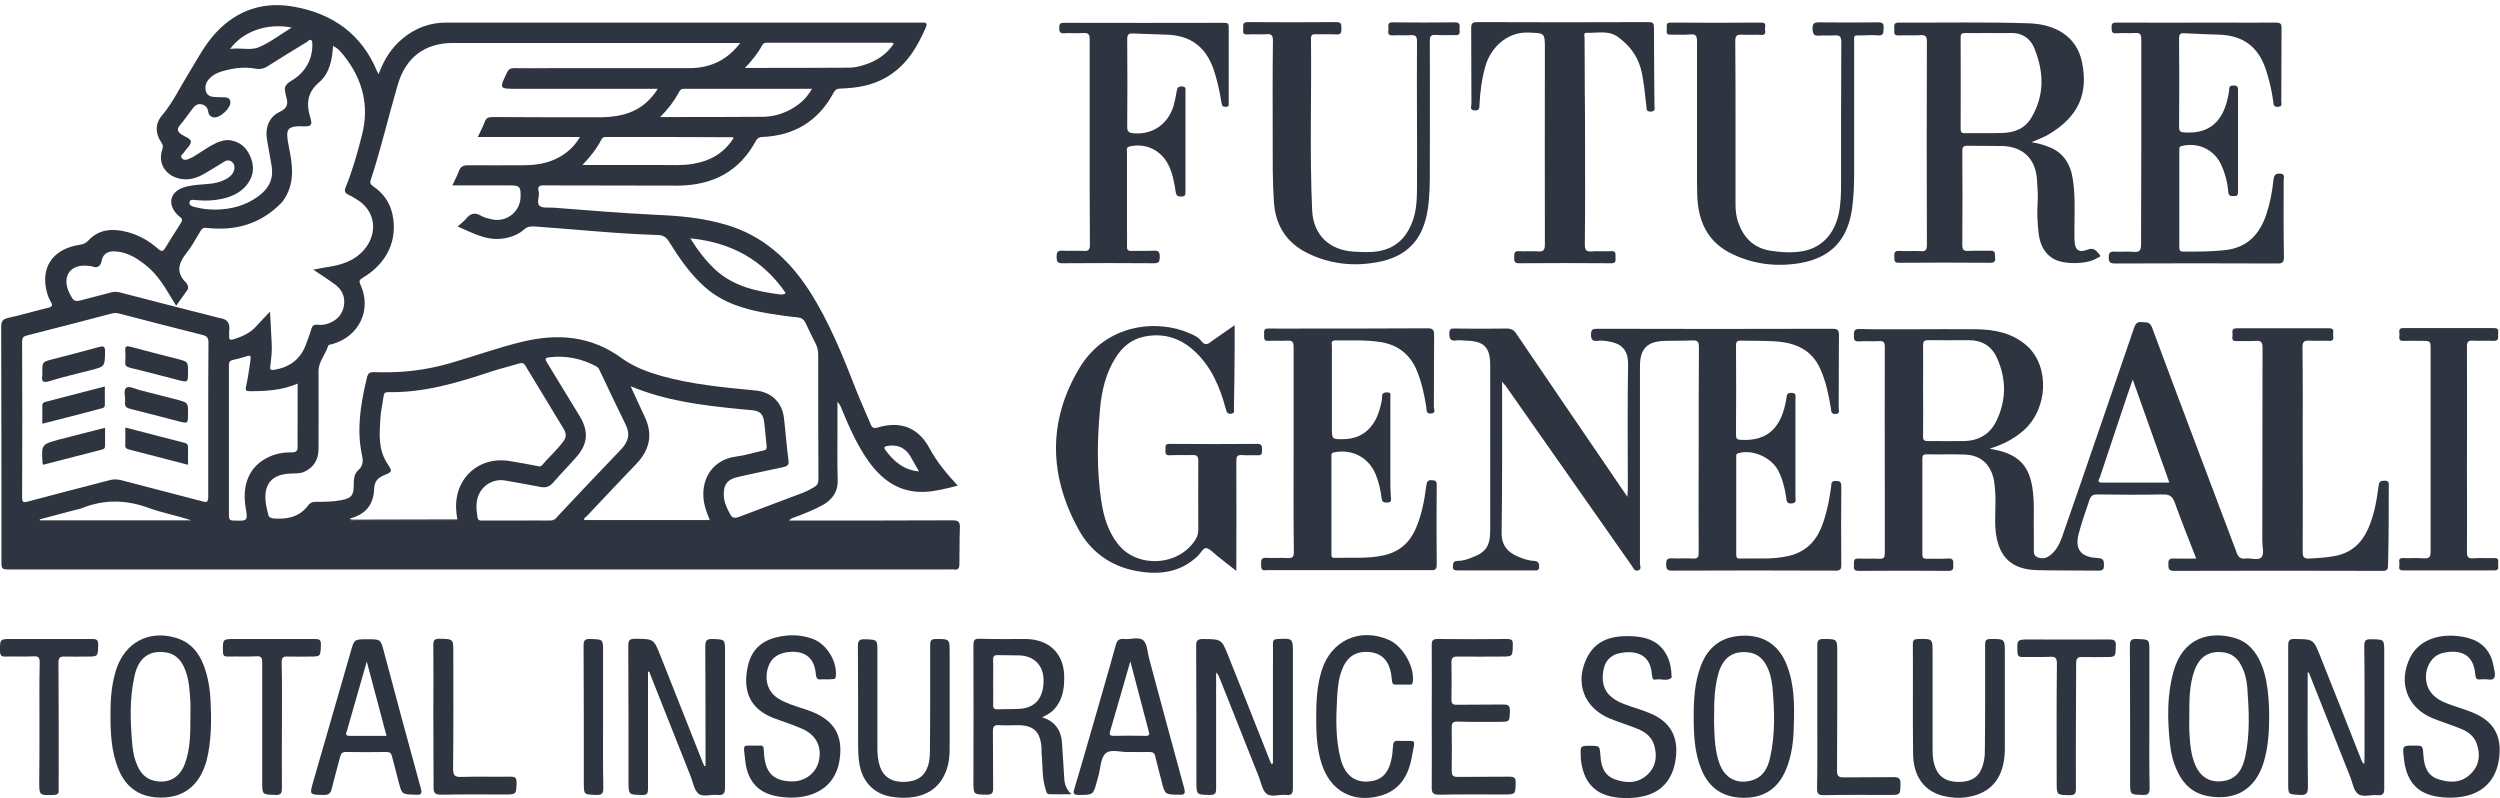 <svg width="429" height="137" viewBox="0 0 429 137" fill="none" xmlns="http://www.w3.org/2000/svg">
<g clip-path="url(#clip0)">
<path d="M257.759 65.459C257.759 66.111 257.759 66.437 257.759 66.763C257.759 74.95 257.8 83.136 257.677 91.323C257.637 93.523 258.656 94.745 260.492 95.519C261.389 95.885 262.287 96.211 263.225 96.252C263.918 96.293 264.122 96.578 264.122 97.229C264.122 97.963 263.714 97.881 263.225 97.881C258.86 97.881 254.536 97.881 250.172 97.881C249.682 97.881 249.274 97.881 249.315 97.189C249.315 96.578 249.478 96.252 250.131 96.252C250.947 96.252 251.722 96.007 252.456 95.722C254.985 94.826 255.719 93.686 255.719 91.038C255.719 81.589 255.719 72.139 255.719 62.69C255.719 59.553 254.659 58.535 251.559 58.454C251.028 58.454 250.498 58.331 249.968 58.413C248.907 58.576 248.663 58.128 248.703 57.15C248.744 56.458 248.989 56.336 249.601 56.376C252.579 56.417 255.556 56.417 258.534 56.376C259.309 56.376 259.799 56.621 260.206 57.272C265.754 65.459 271.342 73.646 276.931 81.833C277.665 82.892 278.358 83.951 279.256 85.254C279.297 84.603 279.337 84.195 279.337 83.788C279.337 76.701 279.256 69.614 279.378 62.527C279.419 59.553 277.706 58.82 275.707 58.535C275.177 58.454 274.646 58.413 274.116 58.494C273.26 58.576 273.015 58.25 273.015 57.395C273.015 56.539 273.341 56.417 274.075 56.417C287.536 56.458 300.998 56.458 314.499 56.417C315.397 56.417 315.56 56.702 315.56 57.517C315.519 61.671 315.56 65.826 315.519 69.98C315.519 70.388 315.805 71.039 314.948 71.039C314.132 71.08 314.255 70.428 314.173 70.021C313.806 67.74 313.316 65.459 312.378 63.341C310.869 59.92 307.973 58.779 304.546 58.576C302.588 58.454 300.671 58.494 298.713 58.454C298.061 58.413 297.897 58.698 297.897 59.309C297.938 64.4 297.938 69.532 297.897 74.624C297.897 75.275 298.061 75.438 298.713 75.479C303.608 75.764 305.77 73.076 306.545 68.392C306.627 67.862 306.545 67.414 307.402 67.414C308.34 67.414 308.095 68.025 308.095 68.514C308.095 74.094 308.095 79.634 308.095 85.214C308.095 85.662 308.381 86.314 307.443 86.395C306.545 86.476 306.586 85.906 306.504 85.336C306.26 83.747 305.892 82.2 305.158 80.774C303.935 78.452 300.712 77.068 298.305 77.76C297.857 77.882 297.938 78.208 297.938 78.452C297.938 84.033 297.938 89.572 297.938 95.152C297.938 95.6 298.02 95.885 298.55 95.844C301.283 95.763 304.057 96.048 306.749 95.437C309.482 94.867 311.318 93.278 312.419 90.794C313.398 88.513 313.847 86.069 314.214 83.625C314.295 83.177 314.092 82.525 314.989 82.525C315.723 82.525 315.968 82.688 315.968 83.462C315.927 87.943 315.927 92.464 315.968 96.944C315.968 97.637 315.846 97.922 315.03 97.922C305.648 97.881 296.266 97.881 286.884 97.922C285.986 97.922 285.946 97.555 285.905 96.863C285.905 96.089 286.068 95.763 286.884 95.804C288.108 95.885 289.331 95.763 290.555 95.844C291.33 95.885 291.493 95.6 291.493 94.867C291.452 89.287 291.493 83.747 291.493 78.167C291.493 71.976 291.493 65.744 291.534 59.553C291.534 58.657 291.33 58.372 290.392 58.413C288.842 58.494 287.251 58.454 285.701 58.494C282.642 58.576 281.418 59.839 281.418 62.853C281.418 74.135 281.418 85.417 281.418 96.7C281.418 97.107 281.744 97.677 281.132 97.881C280.52 98.085 280.276 97.514 280.031 97.107C272.811 86.802 265.55 76.457 258.33 66.152C258.126 65.989 258.045 65.867 257.759 65.459Z" fill="#2E3540"/>
<path d="M367.446 24.403C367.446 18.538 367.446 12.672 367.446 6.807C367.446 5.952 367.283 5.585 366.345 5.667C365.284 5.748 364.224 5.626 363.163 5.707C362.306 5.789 362.388 5.259 362.347 4.73C362.306 4.119 362.47 3.875 363.163 3.875C369.119 3.915 375.074 3.875 381.03 3.875C384.211 3.875 387.352 3.915 390.534 3.875C391.35 3.875 391.554 4.119 391.513 4.893C391.472 9.047 391.513 13.202 391.472 17.356C391.472 17.764 391.717 18.293 390.901 18.334C390.126 18.375 390.126 17.886 390.085 17.397C389.84 15.564 389.433 13.813 388.862 12.061C387.597 8.111 385.027 6.115 380.866 5.952C378.868 5.87 376.828 5.83 374.829 5.707C374.136 5.667 373.932 5.87 373.932 6.603C373.973 11.654 373.973 16.745 373.932 21.796C373.932 22.57 374.177 22.692 374.911 22.733C379.765 23.018 381.805 20.167 382.498 15.686C382.58 15.238 382.376 14.668 383.232 14.668C383.803 14.668 384.048 14.79 384.048 15.442C384.048 21.267 384.048 27.091 384.048 32.916C384.048 33.364 383.967 33.649 383.436 33.649C382.947 33.649 382.457 33.73 382.376 32.997C382.253 31.368 381.845 29.779 381.152 28.272C379.969 25.666 377.195 24.362 374.381 25.055C373.932 25.177 373.973 25.421 373.973 25.747C373.973 31.327 373.973 36.866 373.973 42.447C373.973 42.976 374.136 43.18 374.707 43.18C377.032 43.18 379.357 43.18 381.682 42.935C385.598 42.569 387.801 40.206 388.943 36.663C389.555 34.789 389.922 32.834 390.126 30.879C390.208 30.227 390.33 29.779 391.187 29.779C392.206 29.82 391.88 30.472 391.88 30.96C391.88 35.359 391.839 39.718 391.921 44.117C391.921 45.053 391.635 45.216 390.779 45.216C381.519 45.175 372.219 45.175 362.959 45.216C362.103 45.216 361.858 45.013 361.858 44.157C361.858 43.343 362.103 43.139 362.878 43.18C363.938 43.261 365.04 43.098 366.059 43.22C367.242 43.343 367.405 42.895 367.405 41.836C367.405 35.97 367.446 30.187 367.446 24.403Z" fill="#2E3540"/>
<path d="M221.985 77.027C221.985 71.202 221.985 65.378 221.985 59.553C221.985 58.698 221.781 58.413 220.925 58.454C219.864 58.535 218.803 58.413 217.702 58.494C216.723 58.576 216.968 57.924 216.927 57.354C216.886 56.784 216.886 56.336 217.702 56.376C219.946 56.417 222.189 56.376 224.473 56.376C231.286 56.376 238.138 56.376 244.951 56.336C245.848 56.336 246.093 56.58 246.093 57.476C246.052 61.59 246.093 65.704 246.052 69.818C246.052 70.225 246.46 70.877 245.603 70.958C244.665 71.04 244.828 70.347 244.747 69.818C244.42 67.74 243.972 65.704 243.197 63.749C242.054 60.898 239.974 59.187 236.915 58.698C234.345 58.291 231.734 58.454 229.164 58.413C228.308 58.413 228.553 58.983 228.553 59.431C228.553 64.075 228.553 68.718 228.553 73.361C228.553 75.398 228.553 75.398 230.633 75.357C233.896 75.275 236.058 73.28 236.915 69.614C237.037 69.125 237.159 68.636 237.159 68.148C237.159 67.455 237.445 67.333 238.057 67.333C238.791 67.333 238.587 67.822 238.587 68.188C238.587 73.239 238.587 78.33 238.587 83.381C238.587 83.992 238.669 84.603 238.669 85.214C238.669 85.621 238.913 86.191 238.138 86.232C237.527 86.273 237.159 86.191 237.078 85.458C236.915 84.073 236.588 82.689 236.058 81.385C234.834 78.453 231.979 76.986 228.879 77.638C228.43 77.719 228.471 78.004 228.471 78.29C228.471 83.87 228.471 89.49 228.471 95.071C228.471 95.437 228.471 95.763 229.001 95.722C231.857 95.641 234.712 95.926 237.527 95.274C240.056 94.704 241.81 93.197 242.87 90.875C243.931 88.513 244.42 85.947 244.747 83.381C244.828 82.729 244.951 82.322 245.766 82.403C246.378 82.444 246.541 82.607 246.541 83.218C246.501 87.78 246.501 92.342 246.541 96.944C246.541 97.922 246.011 97.84 245.399 97.84C236.14 97.84 226.839 97.84 217.58 97.84C217.457 97.84 217.335 97.84 217.253 97.84C216.356 98.003 216.438 97.392 216.397 96.781C216.397 96.13 216.397 95.682 217.294 95.722C218.518 95.804 219.742 95.682 220.965 95.763C221.863 95.804 222.026 95.519 222.026 94.663C221.944 88.839 221.985 82.933 221.985 77.027Z" fill="#2E3540"/>
<path d="M211.869 55.806C211.869 57.232 211.869 58.413 211.869 59.553C211.828 63.056 211.828 66.559 211.747 70.062C211.747 70.428 211.951 70.917 211.257 70.999C210.604 71.08 210.482 70.673 210.36 70.225C209.381 66.559 207.953 63.056 205.098 60.368C202.65 58.046 199.754 57.069 196.368 57.761C194.166 58.209 192.616 59.513 191.433 61.386C189.76 64.034 189.067 67.007 188.781 70.021C188.292 75.316 188.169 80.652 188.985 85.988C189.393 88.635 190.127 91.201 191.841 93.36C195.104 97.514 202.079 97.189 205.016 92.79C205.424 92.219 205.628 91.609 205.628 90.875C205.628 86.965 205.587 83.014 205.628 79.104C205.628 78.29 205.383 78.045 204.608 78.086C203.303 78.127 201.998 78.045 200.733 78.127C199.836 78.167 199.999 77.597 199.999 77.068C199.958 76.497 199.999 76.131 200.774 76.171C205.791 76.212 210.768 76.212 215.785 76.171C216.519 76.171 216.56 76.538 216.56 77.068C216.519 77.597 216.723 78.167 215.826 78.127C214.928 78.086 213.99 78.167 213.093 78.086C212.318 78.045 212.155 78.33 212.155 79.063C212.195 85.051 212.155 91.038 212.155 97.026C212.155 97.27 212.155 97.474 212.155 97.963C210.89 96.985 209.789 96.13 208.687 95.234C208.116 94.785 207.545 94.093 206.933 94.052C206.485 94.052 205.995 94.948 205.546 95.397C202.487 98.329 198.816 98.696 194.9 97.963C190.617 97.148 187.272 94.745 185.151 90.998C180.052 81.792 179.726 72.384 185.192 63.219C189.801 55.48 198.612 54.788 204.037 57.15C204.812 57.476 205.628 57.843 206.117 58.494C206.811 59.391 207.3 59.065 207.953 58.535C209.177 57.639 210.441 56.824 211.869 55.806Z" fill="#2E3540"/>
<path d="M186.986 24.28C186.986 18.415 186.986 12.55 186.986 6.684C186.986 5.911 186.782 5.625 185.967 5.666C184.824 5.748 183.682 5.625 182.54 5.707C181.806 5.748 181.765 5.34 181.765 4.811C181.765 4.281 181.765 3.915 182.54 3.915C191.718 3.956 200.937 3.915 210.115 3.915C210.645 3.915 210.849 4.037 210.849 4.607C210.849 8.965 210.849 13.283 210.849 17.641C210.849 17.967 210.931 18.334 210.36 18.334C209.911 18.334 209.707 18.252 209.625 17.723C209.299 15.727 208.891 13.772 208.239 11.857C206.892 8.029 204.282 6.074 200.203 5.951C198.286 5.87 196.409 5.829 194.492 5.748C193.758 5.707 193.431 5.829 193.431 6.725C193.472 11.735 193.472 16.786 193.431 21.796C193.431 22.529 193.676 22.773 194.37 22.855C197.674 23.221 200.488 21.348 201.426 18.008C201.63 17.234 201.794 16.46 201.916 15.645C201.998 15.075 202.242 14.79 202.854 14.831C203.548 14.871 203.425 15.279 203.425 15.686C203.425 21.388 203.425 27.131 203.425 32.834C203.425 33.322 203.466 33.73 202.732 33.73C202.161 33.73 201.875 33.648 201.753 32.956C201.508 31.408 201.263 29.901 200.57 28.435C199.305 25.787 196.654 24.484 193.839 25.136C193.187 25.298 193.391 25.787 193.391 26.113C193.391 30.553 193.391 35.033 193.391 39.473C193.391 40.369 193.431 41.306 193.391 42.202C193.35 42.853 193.554 43.098 194.206 43.057C195.471 43.016 196.735 43.098 198 43.016C198.857 42.976 199.02 43.301 199.02 44.075C198.979 44.768 198.979 45.175 198.082 45.175C192.82 45.134 187.557 45.134 182.295 45.175C181.439 45.175 181.316 44.849 181.316 44.116C181.316 43.383 181.398 42.976 182.295 43.016C183.519 43.098 184.743 42.976 185.967 43.057C186.864 43.139 187.027 42.772 187.027 41.957C186.986 36.051 186.986 30.186 186.986 24.28Z" fill="#2E3540"/>
<path d="M271.995 24.322C271.995 30.187 272.036 36.052 271.954 41.917C271.954 42.976 272.24 43.221 273.219 43.139C274.32 43.058 275.422 43.18 276.523 43.098C277.339 43.058 277.216 43.587 277.216 44.076C277.216 44.565 277.42 45.176 276.523 45.176C271.22 45.135 265.917 45.135 260.614 45.176C259.758 45.176 259.839 44.646 259.839 44.117C259.839 43.546 259.799 43.058 260.614 43.098C261.716 43.18 262.817 43.058 263.918 43.139C264.897 43.221 265.101 42.854 265.101 41.917C265.061 30.757 265.101 19.597 265.101 8.437C265.101 5.585 265.101 5.708 262.246 5.585C258.493 5.463 255.76 8.314 254.904 11.328C254.292 13.446 254.006 15.646 253.884 17.845C253.843 18.334 254.006 19.026 253.027 18.945C252.13 18.864 252.497 18.253 252.497 17.845C252.456 13.487 252.497 9.17 252.456 4.811C252.456 3.997 252.701 3.793 253.476 3.793C263.266 3.834 273.096 3.834 282.886 3.793C283.661 3.793 283.824 3.997 283.824 4.73C283.824 9.17 283.865 13.65 283.906 18.09C283.906 18.497 284.151 19.108 283.294 19.149C282.478 19.189 282.56 18.701 282.519 18.212C282.234 16.012 282.111 13.813 281.54 11.695C280.888 9.414 279.541 7.744 277.665 6.359C275.993 5.137 274.075 5.708 272.24 5.626C271.669 5.626 271.913 6.237 271.913 6.522C271.913 9.74 271.954 12.998 271.954 16.216C271.995 18.986 271.995 21.674 271.995 24.322Z" fill="#2E3540"/>
<path d="M243.156 20.859C243.156 16.298 243.115 11.736 243.156 7.133C243.156 6.319 242.993 5.993 242.095 6.033C241.075 6.115 240.015 5.993 238.995 6.074C237.894 6.115 238.302 5.341 238.261 4.811C238.22 4.282 238.138 3.793 239.036 3.834C242.585 3.875 246.134 3.875 249.682 3.834C250.539 3.834 250.498 4.282 250.457 4.811C250.417 5.341 250.784 6.115 249.682 6.033C248.581 5.993 247.48 6.074 246.378 5.993C245.562 5.952 245.358 6.196 245.358 7.011C245.399 14.342 245.358 21.633 245.358 28.965C245.358 31.327 245.358 33.69 244.991 36.011C244.176 41.184 241.402 44.117 236.221 45.013C232.183 45.746 228.226 45.298 224.514 43.506C220.761 41.714 218.844 38.659 218.6 34.586C218.355 30.961 218.396 27.376 218.396 23.751C218.396 18.171 218.355 12.55 218.436 6.97C218.436 6.033 218.151 5.789 217.294 5.87C216.234 5.952 215.173 5.83 214.072 5.911C213.052 5.993 213.378 5.3 213.337 4.771C213.297 4.201 213.297 3.793 214.113 3.793C219.171 3.834 224.27 3.834 229.328 3.793C230.225 3.793 230.184 4.241 230.184 4.852C230.184 5.463 230.225 5.952 229.328 5.911C228.145 5.83 226.962 5.911 225.779 5.87C225.248 5.87 224.963 5.952 224.963 6.604C225.085 16.42 224.718 26.277 225.167 36.093C225.371 40.329 228.104 42.935 232.346 43.18C233.774 43.261 235.161 43.343 236.588 43.098C239.607 42.569 241.402 40.695 242.422 37.885C243.115 35.93 243.156 33.934 243.156 31.897C243.197 28.272 243.156 24.566 243.156 20.859Z" fill="#2E3540"/>
<path d="M297.816 21.307C297.816 25.91 297.816 30.512 297.816 35.115C297.816 36.133 297.938 37.151 298.265 38.129C299.203 40.776 300.875 42.528 303.771 43.017C305.648 43.302 307.524 43.424 309.36 43.098C312.949 42.446 315.193 39.677 315.723 35.563C315.968 33.689 315.927 31.856 315.927 29.983C315.927 22.407 315.927 14.831 315.968 7.255C315.968 6.318 315.723 5.992 314.785 6.074C313.928 6.155 313.031 6.033 312.174 6.114C311.236 6.196 311.073 5.789 311.032 4.933C311.032 4.119 311.195 3.833 312.093 3.833C315.478 3.874 318.864 3.874 322.29 3.833C323.188 3.833 323.269 4.159 323.229 4.893C323.188 5.585 323.269 6.155 322.25 6.074C321.393 5.992 320.496 6.033 319.639 6.074C317.967 6.114 318.171 5.829 318.171 7.621C318.171 15.034 318.171 22.488 318.171 29.901C318.171 31.816 318.089 33.689 317.844 35.603C317.151 41.021 314.295 44.198 308.952 45.135C304.954 45.827 301.038 45.379 297.326 43.627C293.002 41.591 291.371 37.966 291.248 33.445C291.248 32.671 291.208 31.938 291.208 31.164C291.208 23.181 291.208 15.157 291.208 7.173C291.208 6.237 291.085 5.789 289.984 5.911C288.883 6.033 287.781 5.911 286.68 5.952C285.864 5.992 285.986 5.422 286.027 4.974C286.068 4.526 285.742 3.874 286.68 3.874C291.86 3.915 297.041 3.915 302.262 3.874C303.241 3.874 302.833 4.567 302.874 5.015C302.915 5.463 303.078 6.033 302.221 5.992C301.12 5.911 300.019 6.033 298.917 5.952C298.061 5.911 297.775 6.114 297.775 7.051C297.816 11.817 297.816 16.582 297.816 21.348C297.775 21.307 297.775 21.307 297.816 21.307Z" fill="#2E3540"/>
<path d="M417.089 77.108C417.089 71.406 417.089 65.663 417.089 59.961C417.089 58.494 417.089 58.494 415.539 58.494C414.519 58.494 413.459 58.454 412.439 58.494C411.501 58.535 411.745 57.883 411.745 57.395C411.745 56.906 411.501 56.295 412.398 56.295C417.578 56.295 422.759 56.295 427.98 56.295C429 56.295 428.633 56.987 428.674 57.476C428.714 58.006 428.755 58.535 427.899 58.494C426.716 58.413 425.533 58.535 424.35 58.454C423.534 58.413 423.33 58.657 423.33 59.472C423.371 66.681 423.33 73.891 423.33 81.059C423.33 85.621 423.371 90.183 423.33 94.785C423.33 95.6 423.575 95.844 424.35 95.804C425.574 95.722 426.797 95.804 428.021 95.763C428.878 95.722 428.674 96.333 428.674 96.741C428.633 97.189 429 97.881 428.021 97.881C422.8 97.881 417.578 97.881 412.357 97.881C411.378 97.881 411.786 97.189 411.745 96.741C411.705 96.293 411.501 95.722 412.398 95.763C413.581 95.804 414.764 95.722 415.947 95.804C416.803 95.844 417.089 95.641 417.089 94.704C417.089 88.839 417.089 82.974 417.089 77.108Z" fill="#2E3540"/>
<path d="M121.068 131.443C121.068 124.641 121.068 117.798 121.027 110.996C121.027 110.018 121.19 109.611 122.292 109.652C124.413 109.733 124.413 109.693 124.413 111.77C124.413 119.549 124.413 127.329 124.413 135.068C124.413 136.045 124.25 136.534 123.108 136.412C122.006 136.29 120.66 136.819 119.885 136.208C119.11 135.597 118.947 134.294 118.539 133.276C116.214 127.41 113.889 121.545 111.564 115.68C111.523 115.517 111.523 115.273 111.197 115.232C111.197 115.639 111.197 115.965 111.197 116.332C111.197 122.645 111.197 128.999 111.197 135.312C111.197 136.127 111.074 136.453 110.177 136.412C107.852 136.371 107.852 136.412 107.852 134.05C107.852 126.311 107.852 118.572 107.811 110.833C107.811 109.896 108.015 109.611 108.994 109.611C112.216 109.652 112.176 109.611 113.358 112.584C115.724 118.572 118.09 124.519 120.456 130.506C120.578 130.832 120.701 131.117 120.864 131.443C120.946 131.443 120.986 131.443 121.068 131.443Z" fill="#2E3540"/>
<path d="M218.436 131.036C218.436 125.578 218.436 120.16 218.436 114.703C218.436 113.277 218.477 111.892 218.436 110.467C218.436 109.896 218.6 109.693 219.211 109.652C221.863 109.53 221.863 109.53 221.863 112.096C221.863 119.794 221.863 127.492 221.863 135.19C221.863 136.086 221.7 136.534 220.68 136.412C219.538 136.29 218.151 136.86 217.335 136.208C216.601 135.597 216.397 134.253 215.989 133.235C213.745 127.573 211.502 121.953 209.258 116.291C209.136 116.006 209.014 115.68 208.687 115.395C208.687 115.802 208.687 116.169 208.687 116.576C208.687 122.808 208.687 129.08 208.687 135.312C208.687 136.168 208.483 136.412 207.627 136.412C205.302 136.371 205.302 136.412 205.302 134.05C205.302 126.311 205.302 118.572 205.261 110.874C205.261 109.978 205.424 109.652 206.444 109.652C209.626 109.693 209.626 109.652 210.808 112.625C213.174 118.531 215.499 124.437 217.825 130.302C217.947 130.588 218.028 130.832 218.151 131.076C218.273 131.076 218.355 131.036 218.436 131.036Z" fill="#2E3540"/>
<path d="M396 115.395C396 121.912 395.959 128.429 396.041 134.946C396.041 136.046 395.878 136.494 394.654 136.412C392.655 136.29 392.655 136.372 392.655 134.417C392.655 126.555 392.655 118.735 392.655 110.874C392.655 109.978 392.778 109.611 393.797 109.652C396.979 109.693 396.979 109.652 398.162 112.626C400.528 118.532 402.853 124.437 405.178 130.343C405.3 130.629 405.382 130.873 405.708 131.117C405.708 130.751 405.749 130.343 405.749 129.977C405.749 123.623 405.79 117.269 405.708 110.874C405.708 109.937 405.953 109.652 406.891 109.693C409.135 109.734 409.135 109.693 409.135 111.892C409.135 119.713 409.135 127.533 409.135 135.313C409.135 136.209 408.89 136.535 407.993 136.453C406.85 136.331 405.464 136.86 404.648 136.249C403.873 135.679 403.71 134.335 403.302 133.317C401.017 127.574 398.733 121.79 396.449 116.047C396.367 115.843 396.286 115.64 396.204 115.436C396.122 115.395 396.082 115.395 396 115.395Z" fill="#2E3540"/>
<path d="M272.933 127.981C274.524 127.981 274.524 127.981 274.646 129.814C274.769 131.565 275.299 133.072 277.094 133.724C279.093 134.457 281.132 134.457 282.764 132.869C284.192 131.484 284.395 129.732 283.865 127.899C283.457 126.474 282.356 125.618 281.051 125.089C279.46 124.437 277.828 123.949 276.237 123.297C271.791 121.464 270.159 117.106 272.362 112.788C273.912 109.733 276.727 109.082 279.786 109.163C282.438 109.245 284.763 109.937 286.068 112.544C286.598 113.603 286.802 114.784 286.843 115.965C286.843 116.087 286.884 116.25 286.843 116.291C286.109 116.943 285.211 116.495 284.395 116.576C284.069 116.617 283.58 116.78 283.539 116.169C283.539 116.006 283.498 115.884 283.457 115.721C283.213 112.014 280.316 111.526 277.706 112.137C276.237 112.503 275.381 113.562 275.136 115.069C274.85 116.78 275.054 118.409 276.564 119.631C277.502 120.405 278.603 120.812 279.705 121.179C280.887 121.586 282.111 121.953 283.253 122.441C286.598 123.867 288.026 126.392 287.577 130.017C287.128 133.805 285.048 136.127 281.499 136.738C279.908 137.023 278.318 137.023 276.727 136.738C273.423 136.127 271.587 133.887 271.261 130.099C271.261 129.977 271.261 129.854 271.261 129.773C271.179 127.981 271.179 127.981 272.933 127.981Z" fill="#2E3540"/>
<path d="M426.512 116.576C426.226 116.576 425.982 116.536 425.696 116.576C425.003 116.699 424.799 116.413 424.758 115.721C424.431 111.811 421.617 111.485 419.169 112.055C416.355 112.707 415.335 116.78 417.334 119.061C418.354 120.201 419.7 120.649 421.087 121.138C422.229 121.545 423.412 121.871 424.513 122.36C427.899 123.786 429.286 126.27 428.878 129.895C428.47 133.602 426.308 136.005 422.8 136.657C421.127 136.982 419.455 136.942 417.782 136.616C414.56 135.964 412.847 133.805 412.48 129.936C412.276 127.94 412.276 127.94 414.274 127.94C415.784 127.94 415.743 127.94 415.865 129.692C415.988 131.484 416.518 133.113 418.435 133.724C420.475 134.376 422.473 134.376 424.064 132.706C425.492 131.239 425.655 129.447 425.003 127.614C424.554 126.311 423.493 125.537 422.269 125.048C420.679 124.397 419.047 123.908 417.456 123.256C413.051 121.464 411.46 117.106 413.581 112.829C414.968 110.059 418.068 108.715 421.902 109.163C424.35 109.448 426.389 110.345 427.45 112.748C427.776 113.522 427.899 114.336 428.062 115.151C428.266 116.25 428.062 116.821 426.797 116.576C426.757 116.576 426.634 116.576 426.512 116.576Z" fill="#2E3540"/>
<path d="M141.708 116.576C141.464 116.576 141.26 116.535 141.015 116.576C140.321 116.657 140.077 116.494 139.995 115.68C139.791 113.073 138.323 111.77 135.834 111.851C133.632 111.933 132.286 112.869 131.755 114.662C131.143 116.861 131.837 118.816 133.632 119.916C134.284 120.323 134.978 120.608 135.712 120.893C136.691 121.26 137.67 121.545 138.649 121.871C143.054 123.419 144.727 126.066 144.074 130.384C143.503 134.294 140.689 136.656 136.324 136.86C135.222 136.901 134.121 136.819 133.02 136.575C130.083 135.964 128.37 134.049 127.921 130.872C127.921 130.75 127.921 130.628 127.88 130.547C127.554 127.288 127.227 128.062 130.368 127.94C130.939 127.899 131.062 128.184 131.062 128.673C131.103 129.325 131.143 129.976 131.266 130.587C131.714 132.95 133.183 134.049 135.875 134.09C138.078 134.131 139.954 132.746 140.485 130.71C141.096 128.184 140.117 126.148 137.629 125.048C136.038 124.356 134.366 123.826 132.734 123.215C128.981 121.749 127.268 118.898 128.37 114.132C128.981 111.566 130.654 109.978 133.224 109.367C135.345 108.837 137.466 108.878 139.506 109.652C141.912 110.548 143.707 113.562 143.422 116.087C143.381 116.454 143.218 116.535 142.932 116.535C142.565 116.576 142.116 116.576 141.708 116.576Z" fill="#2E3540"/>
<path d="M159.616 120.079C159.616 116.943 159.616 113.847 159.616 110.711C159.616 109.978 159.738 109.652 160.595 109.652C162.96 109.652 162.96 109.611 162.96 112.015C162.96 117.554 162.96 123.053 162.96 128.592C162.96 129.732 162.838 130.873 162.471 131.973C161.574 134.62 159.779 136.209 157.005 136.738C155.577 136.982 154.19 136.942 152.803 136.697C149.785 136.127 147.827 133.968 147.419 130.71C147.297 129.855 147.256 128.959 147.256 128.103C147.256 122.401 147.256 116.658 147.215 110.956C147.215 109.978 147.419 109.652 148.439 109.693C150.56 109.774 150.56 109.734 150.56 111.852C150.56 117.35 150.56 122.808 150.56 128.307C150.56 129.407 150.642 130.506 151.009 131.565C151.621 133.317 153.007 134.213 155.129 134.172C157.331 134.131 158.677 133.235 159.248 131.402C159.575 130.425 159.575 129.366 159.575 128.348C159.616 125.578 159.616 122.808 159.616 120.079Z" fill="#2E3540"/>
<path d="M340.646 120.12C340.646 116.943 340.646 113.807 340.646 110.63C340.646 109.896 340.81 109.652 341.585 109.652C344.032 109.652 344.032 109.611 344.032 112.096C344.032 117.554 344.032 123.012 344.032 128.429C344.032 129.366 343.951 130.262 343.747 131.158C343.053 134.376 340.932 136.249 337.628 136.779C336.2 137.023 334.813 136.901 333.426 136.575C330.204 135.761 328.328 133.235 328.287 129.366C328.205 123.093 328.287 116.78 328.246 110.507C328.246 109.856 328.45 109.693 329.103 109.652C331.672 109.611 331.632 109.571 331.632 112.096C331.632 117.472 331.632 122.849 331.632 128.225C331.632 129.04 331.632 129.814 331.795 130.628C332.284 133.032 333.63 134.172 336.119 134.172C338.648 134.172 339.953 133.072 340.442 130.547C340.606 129.773 340.606 129.04 340.606 128.266C340.646 125.537 340.646 122.849 340.646 120.12Z" fill="#2E3540"/>
<path d="M245.685 123.012C245.685 118.898 245.726 114.784 245.685 110.67C245.685 109.856 245.93 109.652 246.705 109.652C250.661 109.693 254.618 109.693 258.616 109.652C259.431 109.652 259.635 109.896 259.595 110.67C259.554 112.666 259.595 112.666 257.637 112.666C255.108 112.666 252.619 112.707 250.09 112.666C249.274 112.666 249.07 112.911 249.07 113.684C249.111 115.762 249.111 117.88 249.07 119.957C249.03 120.812 249.356 120.975 250.131 120.935C252.742 120.894 255.311 120.935 257.922 120.894C258.779 120.894 259.105 121.016 259.105 121.994C259.023 123.867 259.105 123.867 257.147 123.867C254.822 123.867 252.497 123.908 250.172 123.826C249.274 123.786 249.111 124.071 249.111 124.926C249.152 127.37 249.152 129.814 249.111 132.217C249.111 133.072 249.315 133.317 250.172 133.317C253.109 133.276 256.046 133.317 258.983 133.276C259.799 133.276 260.125 133.439 260.084 134.335C260.043 136.331 260.084 136.331 258.004 136.331C254.332 136.331 250.661 136.29 247.031 136.371C246.011 136.371 245.644 136.168 245.685 135.068C245.726 131.076 245.685 127.044 245.685 123.012Z" fill="#2E3540"/>
<path d="M225.86 123.093C225.86 120.405 225.983 117.676 226.799 115.069C228.389 109.897 233.366 107.616 238.342 109.815C240.79 110.874 242.829 114.581 242.422 117.065C242.381 117.31 242.299 117.513 242.014 117.473C241.157 117.473 240.26 117.473 239.403 117.473C238.954 117.473 238.913 117.147 238.873 116.862C238.791 116.454 238.791 116.006 238.71 115.599C238.302 113.318 237.078 112.096 234.998 111.892C232.754 111.689 231.204 112.626 230.347 114.784C229.695 116.373 229.532 118.043 229.45 119.713C229.246 123.256 229.164 126.8 230.062 130.262C230.837 133.235 232.795 134.539 235.528 134.009C237.445 133.643 238.302 132.258 238.71 130.547C238.913 129.733 238.995 128.877 239.036 128.063C239.077 127.411 239.199 127.085 239.974 127.126C243.156 127.289 242.911 126.393 242.258 129.936C241.687 133.113 240.178 135.679 236.792 136.575C232.101 137.838 228.267 135.679 226.799 131.077C225.942 128.47 225.86 125.782 225.86 123.093Z" fill="#2E3540"/>
<path d="M48.378 124.6C48.378 128.144 48.337 131.687 48.378 135.231C48.378 136.046 48.256 136.453 47.277 136.412C44.993 136.331 44.993 136.412 44.993 134.131C44.993 127.329 44.993 120.527 44.993 113.684C44.993 112.87 44.829 112.544 43.932 112.625C42.341 112.707 40.75 112.625 39.119 112.666C38.507 112.666 38.262 112.544 38.262 111.852C38.221 109.652 38.181 109.652 40.342 109.652C44.87 109.652 49.398 109.652 53.967 109.652C54.742 109.652 55.109 109.734 55.068 110.67C54.986 112.666 55.068 112.666 53.11 112.666C51.846 112.666 50.581 112.707 49.357 112.666C48.582 112.625 48.337 112.829 48.337 113.684C48.419 117.309 48.378 120.935 48.378 124.6Z" fill="#2E3540"/>
<path d="M311.848 123.012C311.848 118.898 311.848 114.784 311.848 110.67C311.848 109.856 312.093 109.652 312.868 109.652C315.274 109.652 315.274 109.652 315.274 112.014C315.274 118.776 315.274 125.496 315.234 132.258C315.234 133.194 315.519 133.398 316.376 133.398C319.231 133.357 322.086 133.398 324.942 133.357C325.839 133.357 326.125 133.561 326.125 134.498C326.084 136.412 326.125 136.412 324.167 136.412C320.414 136.412 316.702 136.371 312.949 136.453C312.011 136.453 311.807 136.168 311.807 135.272C311.889 131.158 311.848 127.085 311.848 123.012Z" fill="#2E3540"/>
<path d="M6.771 124.437C6.771 120.853 6.731 117.269 6.812 113.684C6.812 112.788 6.567 112.585 5.711 112.625C4.161 112.707 2.57 112.625 1.02 112.666C0.286 112.707 -6.93457e-07 112.503 -6.93457e-07 111.729C-6.93457e-07 109.652 -0.041 109.652 1.999 109.652C6.608 109.652 11.218 109.652 15.827 109.652C16.643 109.652 16.847 109.856 16.847 110.67C16.806 112.666 16.847 112.666 14.889 112.666C13.624 112.666 12.36 112.707 11.136 112.666C10.279 112.625 10.035 112.87 10.035 113.725C10.075 120.12 10.075 126.515 10.075 132.909C10.075 133.765 10.035 134.661 10.075 135.516C10.116 136.127 9.953 136.371 9.26 136.412C6.731 136.494 6.731 136.534 6.731 134.05C6.771 130.832 6.771 127.655 6.771 124.437Z" fill="#2E3540"/>
<path d="M356.229 124.559C356.229 128.144 356.188 131.728 356.229 135.312C356.229 136.086 356.106 136.453 355.209 136.453C352.925 136.412 352.925 136.453 352.925 134.213C352.925 127.451 352.884 120.649 352.965 113.888C352.965 112.91 352.721 112.666 351.782 112.707C350.232 112.788 348.642 112.707 347.091 112.747C346.48 112.747 346.235 112.625 346.194 111.933C346.112 109.733 346.112 109.733 348.315 109.733C352.843 109.733 357.371 109.774 361.939 109.733C362.837 109.733 363.122 109.937 363.082 110.874C363 112.747 363.082 112.747 361.246 112.747C359.941 112.747 358.635 112.788 357.371 112.747C356.555 112.707 356.269 112.91 356.269 113.806C356.269 117.309 356.229 120.934 356.229 124.559Z" fill="#2E3540"/>
<path d="M74.362 122.849C74.362 118.775 74.403 114.702 74.362 110.629C74.362 109.815 74.607 109.611 75.382 109.611C77.789 109.652 77.789 109.611 77.789 111.973C77.789 118.613 77.829 125.292 77.748 131.932C77.748 133.153 78.115 133.357 79.216 133.316C81.99 133.235 84.764 133.316 87.579 133.276C88.353 133.276 88.639 133.398 88.639 134.253C88.598 136.33 88.639 136.33 86.518 136.33C82.928 136.33 79.339 136.29 75.79 136.371C74.729 136.371 74.362 136.168 74.403 135.027C74.403 130.995 74.362 126.922 74.362 122.849Z" fill="#2E3540"/>
<path d="M103.487 123.093C103.487 127.125 103.446 131.158 103.528 135.19C103.528 136.127 103.324 136.453 102.345 136.412C100.183 136.331 100.183 136.412 100.183 134.253C100.183 126.433 100.183 118.653 100.142 110.833C100.142 109.896 100.346 109.611 101.325 109.652C103.487 109.733 103.487 109.652 103.487 111.811C103.487 115.558 103.487 119.346 103.487 123.093Z" fill="#2E3540"/>
<path d="M368.833 123.093C368.833 127.125 368.792 131.158 368.874 135.19C368.874 136.127 368.67 136.453 367.691 136.412C365.529 136.331 365.529 136.412 365.529 134.253C365.529 126.433 365.529 118.653 365.488 110.833C365.488 109.896 365.692 109.611 366.671 109.652C368.833 109.733 368.833 109.652 368.833 111.811C368.833 115.558 368.833 119.346 368.833 123.093Z" fill="#2E3540"/>
<path d="M164.714 90.549C164.755 89.531 164.429 89.287 163.45 89.287C154.517 89.327 145.583 89.327 136.65 89.327C136.242 89.327 135.875 89.327 135.386 89.327C135.794 88.879 136.202 88.839 136.609 88.676C138.2 88.065 139.791 87.454 141.3 86.598C142.932 85.621 143.829 84.277 143.748 82.281C143.666 79.552 143.707 76.782 143.707 74.053C143.707 72.343 143.707 70.673 143.707 68.962C144.074 69.329 144.237 69.695 144.401 70.103C145.706 73.279 147.093 76.416 149.091 79.226C151.457 82.485 154.476 84.603 158.718 84.399C160.595 84.317 162.389 83.829 164.347 83.34C162.471 81.303 160.758 79.267 159.493 76.904C157.576 73.361 154.517 72.18 150.601 73.361C149.948 73.565 149.663 73.402 149.418 72.832C148.602 70.876 147.705 68.921 146.93 66.966C144.645 61.101 142.32 55.276 138.935 49.981C135.426 44.524 130.858 40.369 124.494 38.536C120.619 37.396 116.622 37.029 112.624 36.866C106.75 36.581 100.917 36.092 95.084 35.644C94.268 35.563 93.208 35.767 92.637 35.359C91.984 34.83 92.637 33.73 92.433 32.875C92.188 31.938 92.596 31.775 93.412 31.816C101.08 31.856 108.749 31.816 116.418 31.856C122.333 31.775 126.86 29.453 129.716 24.158C129.96 23.71 130.246 23.547 130.776 23.506C136.283 23.303 140.444 20.777 143.054 15.89C143.34 15.401 143.625 15.197 144.197 15.197C146.93 15.116 149.581 14.709 151.988 13.324C155.455 11.369 157.331 8.232 158.841 4.77C159.248 3.874 158.881 3.874 158.188 3.874C130.98 3.874 103.773 3.874 76.565 3.874C73.75 3.874 71.262 4.811 69.1 6.603C67.183 8.192 65.878 10.228 64.98 12.713C64.817 12.428 64.736 12.306 64.695 12.224C62.084 5.911 57.189 2.408 50.622 1.186C45.319 0.168 40.709 1.675 37.038 5.626C35.162 7.622 33.897 10.106 32.47 12.428C30.92 14.912 29.696 17.56 27.779 19.841C26.596 21.226 26.637 22.895 27.656 24.403C27.942 24.81 28.023 25.095 27.86 25.625C27.085 27.824 28.227 29.901 30.43 30.553C32.143 31.082 33.653 30.634 35.121 29.779C36.263 29.127 37.406 28.394 38.548 27.702C38.996 27.457 39.404 27.457 39.812 27.783C40.179 28.109 40.302 28.516 40.22 29.005C40.098 29.657 39.731 30.105 39.2 30.471C38.384 31.042 37.446 31.327 36.426 31.49C34.795 31.693 33.122 31.653 31.572 32.141C29.166 32.915 28.676 35.033 30.43 36.825C30.553 36.948 30.716 37.111 30.838 37.192C31.328 37.518 31.328 37.844 31.001 38.333C30.104 39.717 29.247 41.102 28.391 42.487C28.064 43.057 27.82 43.302 27.167 42.731C25.617 41.347 23.822 40.328 21.782 39.799C19.376 39.188 17.051 39.269 15.215 41.224C14.766 41.713 14.318 41.917 13.706 41.998C9.382 42.65 7.179 45.46 7.873 49.37C8.036 50.185 8.24 51 8.689 51.733C9.096 52.385 8.974 52.67 8.199 52.833C5.956 53.362 3.712 54.055 1.428 54.543C0.449 54.747 0.204 55.154 0.204 56.132C0.245 69.451 0.245 82.811 0.245 96.129C0.245 97.718 0.245 97.718 1.795 97.718C55.557 97.718 109.32 97.718 163.083 97.718C163.287 97.718 163.45 97.677 163.654 97.718C164.388 97.84 164.633 97.555 164.633 96.781C164.674 94.826 164.633 92.667 164.714 90.549ZM152.232 76.538C153.905 76.212 155.292 76.782 156.189 78.249C156.679 79.104 157.168 79.959 157.698 80.896C155.047 80.652 153.334 79.145 151.906 77.19C151.621 76.742 151.784 76.619 152.232 76.538ZM134.815 50.267C134.733 50.837 134.366 50.593 134.08 50.552C129.92 50.022 125.881 49.208 122.659 46.194C121.068 44.687 119.722 42.935 118.457 40.898C125.433 41.591 130.899 44.564 134.815 50.267ZM118.947 28.109C117.111 28.435 115.235 28.313 113.358 28.313C109.32 28.313 105.282 28.313 101.244 28.313C100.876 28.313 100.509 28.313 99.938 28.313C101.325 26.887 102.426 25.462 103.242 23.873C103.405 23.547 103.691 23.506 104.017 23.506C111.237 23.506 118.498 23.506 125.718 23.547C125.759 23.547 125.759 23.588 125.881 23.71C124.25 26.235 121.925 27.62 118.947 28.109ZM135.671 18.782C134.162 19.596 132.53 20.044 130.858 20.044C125.066 20.085 119.314 20.085 113.277 20.085C114.664 18.7 115.684 17.356 116.499 15.849C116.663 15.483 116.867 15.238 117.356 15.238C124.617 15.238 131.918 15.238 139.342 15.238C138.404 16.867 137.18 17.967 135.671 18.782ZM130.776 7.784C130.98 7.418 131.225 7.336 131.592 7.336C138.771 7.336 145.91 7.336 153.089 7.336C153.171 7.336 153.211 7.377 153.375 7.499C152.151 9.332 150.397 10.473 148.357 11.124C147.501 11.409 146.562 11.613 145.665 11.613C139.791 11.654 133.958 11.654 127.839 11.654C129.063 10.351 130.042 9.169 130.776 7.784ZM50.051 4.73C48.052 5.952 46.298 7.336 44.299 8.151C42.912 8.681 41.24 8.151 39.486 8.395C41.729 5.341 45.89 3.915 50.051 4.73ZM32.511 34.708C32.592 34.096 33.286 34.341 33.653 34.341C35.284 34.504 36.916 34.422 38.548 34.015C39.934 33.648 41.199 33.038 42.178 31.938C43.361 30.553 43.728 29.005 43.116 27.254C42.545 25.665 41.525 24.484 39.771 24.117C38.874 23.914 38.017 24.158 37.202 24.484C36.019 25.014 34.958 25.787 33.857 26.48C33.367 26.806 32.878 27.091 32.347 27.294C31.939 27.457 31.491 27.539 31.205 27.131C30.838 26.683 31.368 26.48 31.532 26.195C31.939 25.543 32.755 24.932 32.755 24.321C32.755 23.751 31.695 23.466 31.124 23.058C30.43 22.57 30.308 22.122 30.92 21.429C31.654 20.574 32.307 19.596 33 18.7C33.367 18.212 33.816 17.764 34.509 17.886C35.243 18.008 35.651 18.497 35.733 19.189C35.815 19.718 36.1 20.004 36.59 20.126C37.65 20.411 39.731 18.497 39.527 17.397C39.445 16.867 39.037 16.745 38.629 16.704C38.14 16.664 37.65 16.704 37.161 16.664C36.426 16.623 35.651 16.582 35.366 15.768C35.08 14.912 35.325 14.098 35.978 13.446C36.671 12.713 37.609 12.346 38.588 12.102C40.302 11.654 42.056 11.45 43.81 11.776C44.626 11.939 45.36 11.776 46.053 11.287C48.215 9.902 50.377 8.599 52.58 7.255C52.865 7.092 53.151 6.644 53.436 6.929C53.64 7.092 53.599 7.581 53.599 7.907C53.518 10.595 52.131 12.631 49.888 13.935C48.949 14.505 48.705 15.034 48.99 16.012C49.031 16.175 49.031 16.297 49.072 16.46C49.439 17.641 49.48 18.497 48.011 19.189C46.094 20.085 45.441 22 45.849 24.158C46.094 25.543 46.339 26.928 46.584 28.313C46.991 30.431 46.298 32.141 44.626 33.445C42.382 35.237 39.771 35.929 36.957 35.97C35.815 35.97 34.672 35.848 33.571 35.563C33.082 35.441 32.429 35.318 32.511 34.708ZM6.853 89.287C6.853 89.246 6.812 89.165 6.812 89.124C8.811 88.594 10.81 88.065 12.808 87.535C13.216 87.413 13.624 87.372 14.032 87.209C17.866 85.662 21.66 85.743 25.535 87.169C27.901 88.024 30.389 88.472 32.796 89.287C24.148 89.287 15.501 89.287 6.853 89.287ZM35.733 71.895C35.733 76.334 35.733 80.815 35.733 85.254C35.733 86.11 35.529 86.273 34.713 86.028C30.104 84.806 25.454 83.625 20.803 82.403C20.11 82.24 19.498 82.2 18.805 82.403C14.114 83.625 9.464 84.806 4.773 86.069C3.998 86.273 3.794 86.191 3.794 85.336C3.834 76.416 3.834 67.496 3.794 58.616C3.794 57.965 3.998 57.72 4.65 57.557C9.504 56.336 14.318 55.073 19.131 53.81C19.58 53.688 20.029 53.688 20.477 53.81C25.209 55.032 29.982 56.295 34.754 57.476C35.611 57.68 35.774 58.087 35.774 58.861C35.733 63.219 35.733 67.537 35.733 71.895ZM37.732 54.584C32.021 53.118 26.31 51.692 20.599 50.185C20.069 50.063 19.58 50.022 19.049 50.185C17.296 50.674 15.501 51.081 13.747 51.57C13.094 51.733 12.645 51.651 12.319 51.041C12.115 50.674 11.911 50.307 11.748 49.941C10.646 47.212 12.237 45.257 15.174 45.623C15.378 45.664 15.582 45.623 15.745 45.705C16.765 46.071 17.255 45.705 17.459 44.687C17.703 43.465 18.642 43.057 19.784 43.139C21.946 43.261 23.659 44.401 25.25 45.705C26.922 47.09 28.064 48.882 29.166 50.715C29.492 51.244 29.818 51.814 30.226 52.466C30.92 51.489 31.532 50.633 32.143 49.778C32.347 49.493 32.307 49.208 32.184 48.922C32.103 48.8 32.062 48.637 31.939 48.515C30.226 46.845 30.553 45.257 31.939 43.505C32.878 42.324 33.612 40.98 34.387 39.677C34.632 39.229 34.917 39.025 35.447 39.106C40.465 39.677 44.87 38.414 48.419 34.667C50.744 31.653 50.214 28.313 49.52 24.932C48.949 22.04 49.276 21.592 52.213 21.674C53.232 21.714 53.64 21.511 53.314 20.411C52.58 18.049 52.539 16.012 54.782 14.098C56.496 12.672 57.026 10.269 57.148 7.866C58.046 8.314 58.576 9.006 59.106 9.658C62.247 13.69 63.389 18.13 62.125 23.14C61.35 26.195 60.493 29.25 59.31 32.141C59.025 32.834 59.229 33.16 59.841 33.445C60.33 33.648 60.779 33.974 61.227 34.219C64.45 36.174 64.939 40.002 62.451 42.894C60.697 44.89 58.413 45.501 55.965 45.868C55.353 45.949 54.701 46.112 53.763 46.275C55.109 47.171 56.251 47.904 57.312 48.678C58.617 49.574 59.27 50.837 59.025 52.425C58.78 53.932 57.842 54.951 56.414 55.48C55.802 55.724 55.15 55.806 54.497 55.724C53.844 55.643 53.559 55.928 53.396 56.539C53.151 57.435 52.784 58.331 52.457 59.227C51.519 61.671 49.684 63.015 47.073 63.463C46.461 63.545 46.298 63.463 46.38 62.812C46.543 61.549 46.706 60.246 46.624 58.942C46.543 57.232 46.461 55.562 46.339 53.484C45.441 54.421 44.748 55.114 44.095 55.847C43.035 57.109 41.648 57.72 40.139 58.209C39.567 58.372 39.241 58.331 39.323 57.639C39.363 57.395 39.282 57.109 39.323 56.824C39.527 55.562 39.078 54.747 37.732 54.584ZM42.137 87.006C42.545 89.409 42.545 89.409 40.098 89.327C39.445 89.327 39.282 89.124 39.282 88.472C39.282 79.878 39.282 71.243 39.282 62.649C39.282 62.038 39.527 61.875 40.016 61.753C40.628 61.63 41.199 61.468 41.77 61.305C43.116 60.857 43.116 60.857 42.912 62.323C42.708 63.667 42.504 65.052 42.219 66.355C42.056 67.007 42.26 67.129 42.871 67.129C45.605 67.129 48.337 67.007 51.071 65.826C51.071 67.944 51.071 69.899 51.071 71.854C51.071 73.402 51.03 74.99 51.071 76.538C51.111 77.312 50.867 77.638 50.051 77.638C48.664 77.597 47.318 77.841 46.053 78.452C42.912 79.919 41.485 83.014 42.137 87.006ZM78.319 87.902C78.36 88.309 78.4 88.716 78.482 89.165C78.156 89.368 77.829 89.287 77.503 89.287C71.996 89.287 66.49 89.287 60.942 89.287C60.656 89.287 60.167 89.612 60.004 89.002C62.696 88.268 64.083 86.721 64.205 83.87C64.246 82.566 64.858 81.996 65.918 81.548C67.387 80.937 67.346 80.896 66.449 79.511C64.899 77.149 65.103 74.501 65.266 71.895C65.347 70.591 65.633 69.247 65.837 67.944C65.878 67.496 66.082 67.292 66.571 67.292C72.608 67.414 78.319 65.744 83.948 63.871C85.621 63.3 87.375 62.893 89.088 62.364C89.659 62.201 89.904 62.323 90.189 62.812C92.392 66.437 94.554 70.021 96.757 73.646C97.164 74.338 97.205 75.031 96.716 75.683C95.614 77.19 94.187 78.452 93.004 79.837C92.759 80.122 92.473 80.041 92.147 79.959C90.638 79.674 89.169 79.389 87.66 79.145C82.072 78.126 77.707 82.281 78.319 87.902ZM94.146 89.327C92.31 89.287 90.475 89.327 88.639 89.327C86.722 89.327 84.805 89.327 82.928 89.327C82.52 89.327 82.031 89.409 81.949 88.798C81.705 87.332 81.582 85.865 82.357 84.481C83.173 83.014 84.927 82.159 86.6 82.444C88.639 82.811 90.638 83.136 92.677 83.544C93.656 83.747 94.309 83.544 94.962 82.77C96.226 81.303 97.613 79.919 98.878 78.452C100.917 76.171 101.04 73.972 99.449 71.365C97.572 68.31 95.737 65.255 93.86 62.201C93.493 61.63 93.534 61.386 94.268 61.305C97.083 60.979 99.734 61.508 102.223 62.812C102.508 62.975 102.712 63.138 102.834 63.423C104.344 66.559 105.812 69.736 107.362 72.872C108.219 74.583 107.77 75.886 106.506 77.19C102.875 80.978 99.245 84.806 95.655 88.635C95.288 89.165 94.839 89.368 94.146 89.327ZM121.231 87.78C121.394 88.228 121.598 88.676 121.802 89.246C114.582 89.246 107.444 89.246 100.265 89.246C100.142 88.92 100.469 88.757 100.672 88.594C103.487 85.621 106.302 82.607 109.157 79.633C111.482 77.23 112.094 74.583 110.625 71.487C109.81 69.817 109.075 68.107 108.219 66.274C114.174 68.758 120.293 69.532 126.412 70.143C127.268 70.225 128.166 70.306 129.022 70.388C130.328 70.51 130.899 70.958 131.103 72.261C131.307 73.687 131.388 75.153 131.551 76.579C131.592 77.067 131.429 77.23 130.98 77.312C129.471 77.638 127.962 78.126 126.412 78.33C121.598 78.9 119.64 83.381 121.231 87.78ZM125.31 88.268C124.78 87.291 124.291 86.313 124.209 85.173C124.087 83.218 124.78 82.24 126.697 81.833C129.267 81.263 131.837 80.692 134.407 80.163C135.1 80 135.426 79.796 135.304 78.982C134.978 76.579 134.815 74.135 134.529 71.732C134.203 69.003 132.326 67.251 129.634 67.007C124.209 66.478 118.784 65.989 113.522 64.522C111.115 63.83 108.79 62.975 106.75 61.508C101.488 57.639 95.737 57.15 89.577 58.657C85.335 59.675 81.256 61.182 77.095 62.364C73.098 63.504 69.059 63.993 64.899 63.871C63.185 63.83 63.185 63.83 62.818 65.418C61.88 69.492 61.227 73.565 62.043 77.719C62.288 78.86 62.492 79.796 61.431 80.733C60.738 81.344 60.697 82.362 60.697 83.299C60.697 85.01 60.289 85.499 58.576 85.825C57.148 86.11 55.68 86.11 54.252 86.11C53.64 86.11 53.232 86.232 52.825 86.802C51.315 88.757 49.194 89.165 46.869 88.961C46.42 88.92 46.094 88.716 46.012 88.228C45.849 87.454 45.605 86.68 45.564 85.865C45.319 82.933 46.828 81.344 49.888 81.263C50.703 81.222 51.478 81.303 52.253 80.937C53.926 80.163 54.66 78.778 54.66 76.986C54.66 72.546 54.701 68.147 54.66 63.708C54.66 62.038 55.843 60.857 56.292 59.39C56.373 59.105 56.822 59.105 57.108 59.024C61.676 57.68 63.838 53.118 61.839 48.8C61.513 48.108 61.798 47.945 62.329 47.619C66.449 45.135 68.284 41.143 67.346 36.785C66.897 34.708 65.755 33.119 64.001 31.938C63.553 31.612 63.43 31.367 63.634 30.838C65.388 25.502 66.653 20.004 68.243 14.586C69.59 9.902 72.853 7.377 77.707 7.377C93.656 7.377 109.606 7.377 125.555 7.377C125.963 7.377 126.371 7.377 127.024 7.377C124.658 10.473 121.721 11.695 118.213 11.695C110.299 11.695 102.426 11.695 94.513 11.695C92.433 11.695 90.311 11.735 88.231 11.695C87.619 11.695 87.293 11.857 87.007 12.428C85.661 15.279 85.621 15.238 88.761 15.238C96.308 15.238 103.854 15.238 111.441 15.238C111.849 15.238 112.257 15.238 112.869 15.238C111.156 17.967 108.831 19.393 105.935 19.881C104.915 20.044 103.895 20.126 102.875 20.126C96.757 20.126 90.679 20.126 84.56 20.085C83.785 20.085 83.377 20.248 83.132 21.022C82.847 21.837 82.398 22.61 81.99 23.506C87.823 23.506 93.575 23.506 99.53 23.506C98.592 25.095 97.409 26.154 95.981 26.969C94.064 28.028 91.984 28.354 89.822 28.354C86.64 28.354 83.499 28.394 80.318 28.354C79.461 28.354 79.012 28.598 78.727 29.413C78.441 30.186 78.033 30.919 77.626 31.816C80.97 31.816 84.234 31.816 87.456 31.816C89.169 31.816 89.373 32.019 89.332 33.771C89.292 36.337 86.885 38.21 84.397 37.64C83.785 37.477 83.091 37.355 82.561 37.029C81.541 36.418 80.766 36.581 80.032 37.477C79.624 37.966 79.094 38.373 78.523 38.862C81.338 40.084 83.948 41.591 87.13 40.776C88.15 40.532 89.088 40.125 89.863 39.432C90.434 38.903 91.005 38.821 91.739 38.862C98.796 39.351 105.853 40.125 112.951 40.328C113.848 40.369 114.378 40.736 114.827 41.51C116.581 44.32 118.457 47.049 120.986 49.289C124.087 52.018 127.88 53.118 131.796 53.77C133.469 54.055 135.182 54.299 136.895 54.462C137.548 54.543 137.915 54.788 138.2 55.358C138.771 56.58 139.383 57.843 139.995 59.024C140.281 59.635 140.403 60.205 140.403 60.897C140.403 68.025 140.403 75.153 140.444 82.281C140.444 82.892 140.24 83.299 139.71 83.584C138.853 84.114 137.956 84.521 137.017 84.847C133.591 86.15 130.164 87.413 126.779 88.716C126.004 88.961 125.637 88.879 125.31 88.268Z" fill="#2E3540"/>
<path d="M60.004 88.961C60.126 89.124 60.289 89.164 60.493 89.164C66.49 89.164 72.486 89.124 78.482 89.124C78.319 89.531 77.993 89.368 77.707 89.368C71.629 89.368 65.551 89.368 59.473 89.368C59.31 89.368 59.188 89.327 58.984 89.205C59.31 89.164 59.637 89.042 60.004 88.961Z" fill="#2E3540"/>
<path d="M134.08 50.552C134.325 50.429 134.651 50.592 134.815 50.267C134.978 50.348 135.182 50.592 135.019 50.674C134.733 50.837 134.366 50.755 134.08 50.552Z" fill="#2E3540"/>
<path d="M409.91 83.544C409.91 83.014 410.073 82.485 409.175 82.485C408.4 82.485 408.237 82.729 408.156 83.462C407.829 85.988 407.381 88.513 406.32 90.835C405.219 93.278 403.424 94.867 400.732 95.397C399.263 95.682 397.795 95.763 396.285 95.844C395.347 95.885 395.143 95.6 395.143 94.704C395.184 88.35 395.143 81.996 395.143 75.601C395.143 70.266 395.184 64.93 395.103 59.594C395.103 58.698 395.347 58.413 396.245 58.454C397.387 58.535 398.529 58.413 399.671 58.494C400.487 58.535 400.446 58.046 400.365 57.558C400.283 57.069 400.732 56.336 399.712 56.336C394.409 56.336 389.106 56.336 383.803 56.336C382.865 56.336 383.11 56.947 383.11 57.435C383.11 57.883 382.824 58.576 383.763 58.535C384.864 58.494 385.965 58.576 387.067 58.494C388.005 58.413 388.25 58.739 388.25 59.676C388.209 70.754 388.25 81.833 388.209 92.953C388.209 93.889 388.617 95.071 388.005 95.682C387.434 96.211 386.251 95.722 385.353 95.844C384.415 95.967 384.048 95.559 383.763 94.704C378.949 81.874 374.054 69.044 369.282 56.173C368.874 55.114 368.221 55.358 367.528 55.277C366.753 55.195 366.467 55.521 366.222 56.214C363.163 65.174 360.063 74.135 357.004 83.055C355.943 86.11 354.883 89.165 353.822 92.219C353.373 93.441 352.802 94.582 351.66 95.397C351.007 95.844 350.314 95.926 349.58 95.6C348.886 95.274 349.009 94.623 349.009 94.012C349.009 93.238 349.009 92.505 349.009 91.731C348.927 89.083 349.172 86.395 348.764 83.748C348.234 80.204 346.643 78.29 343.135 77.353C342.645 77.231 342.156 77.149 341.421 76.986C343.706 76.294 345.582 75.316 347.214 73.891C351.456 70.184 351.782 62.853 347.785 59.309C345.297 57.11 342.237 56.539 339.056 56.499C335.507 56.458 331.958 56.499 328.409 56.499C325.268 56.499 322.168 56.539 319.027 56.458C318.089 56.458 318.13 56.947 318.13 57.598C318.089 58.291 318.252 58.657 319.068 58.576C320.169 58.494 321.271 58.617 322.372 58.535C323.269 58.454 323.433 58.779 323.433 59.594C323.392 67.577 323.433 75.601 323.433 83.585C323.433 87.373 323.433 91.12 323.433 94.908C323.433 95.641 323.269 95.926 322.494 95.885C321.311 95.804 320.129 95.926 318.946 95.844C318.089 95.804 318.13 96.252 318.13 96.822C318.171 97.352 317.926 97.963 318.905 97.963C324.044 97.922 329.225 97.922 334.365 97.963C335.303 97.963 335.18 97.474 335.18 96.863C335.221 96.211 335.14 95.763 334.283 95.844C333.059 95.926 331.836 95.844 330.612 95.885C330.082 95.885 329.878 95.722 329.878 95.152C329.878 89.653 329.878 84.195 329.878 78.697C329.878 78.167 330 77.964 330.571 77.964C332.774 78.004 335.017 77.923 337.22 78.004C339.953 78.127 341.625 79.715 342.156 82.403C342.278 83.014 342.319 83.625 342.36 84.195C342.564 86.599 342.196 89.002 342.482 91.364C343.012 95.641 345.215 97.718 349.58 97.84C353.088 97.922 356.596 97.881 360.104 97.922C360.797 97.922 361.042 97.718 361.042 97.026C361.042 96.252 361.001 95.804 359.981 95.763C357.575 95.641 355.862 94.704 356.718 91.527C357.248 89.572 357.901 87.658 358.554 85.784C358.798 85.092 359.125 84.847 359.859 84.847C363.612 84.888 367.324 84.929 371.077 84.847C372.26 84.806 372.79 85.132 373.198 86.273C374.34 89.45 375.604 92.586 376.869 95.844C375.482 95.844 374.218 95.885 372.994 95.844C372.178 95.804 372.056 96.17 372.096 96.863C372.096 97.514 372.096 97.963 373.035 97.963C384.986 97.922 396.938 97.922 408.849 97.963C409.665 97.963 409.787 97.677 409.787 96.985C409.91 92.464 409.91 87.984 409.91 83.544ZM337.016 75.683C334.936 75.724 332.896 75.683 330.816 75.683C330.163 75.683 329.959 75.479 330 74.827C330.041 72.18 330 69.573 330 66.926C330 64.36 330.041 61.834 330 59.268C330 58.535 330.204 58.372 330.897 58.372C333.222 58.413 335.548 58.372 337.873 58.372C340.075 58.372 341.748 59.391 342.645 61.346C344.318 64.971 344.318 68.677 342.564 72.261C341.462 74.542 339.504 75.642 337.016 75.683ZM360.675 82.811C359.696 82.811 360.267 82.2 360.349 81.874C361.613 78.086 362.878 74.298 364.142 70.51C364.713 68.799 365.284 67.089 365.978 65.133C368.099 71.08 370.138 76.864 372.26 82.811C368.262 82.811 364.468 82.811 360.675 82.811Z" fill="#2E3540"/>
<path d="M360.267 43.668C359.778 43.139 359.37 42.406 358.309 42.813C356.677 43.465 356.025 42.894 355.984 41.143C355.902 37.681 356.229 34.219 355.698 30.757C355.29 28.068 354.026 26.073 351.375 25.136C350.518 24.81 349.661 24.566 348.601 24.403C349.702 23.914 350.64 23.588 351.497 23.099C356.8 19.963 358.391 15.931 357.248 10.554C356.351 6.4 352.925 4.159 348.152 3.997C340.728 3.752 333.263 3.915 325.839 3.874C324.983 3.874 325.023 4.322 325.064 4.852C325.105 5.381 324.779 6.155 325.839 6.074C327.104 6.033 328.368 6.115 329.633 6.033C330.449 5.992 330.653 6.318 330.653 7.051C330.612 18.7 330.612 30.349 330.653 41.998C330.653 42.813 330.489 43.18 329.592 43.098C328.368 43.017 327.145 43.139 325.921 43.057C325.146 43.017 325.023 43.343 325.064 43.994C325.105 44.564 324.942 45.135 325.88 45.094C331.101 45.053 336.323 45.053 341.544 45.094C342.237 45.094 342.441 44.849 342.36 44.198C342.278 43.668 342.523 42.976 341.585 43.017C340.32 43.057 339.056 42.976 337.791 43.057C337.016 43.098 336.731 42.894 336.731 42.039C336.771 36.663 336.771 31.286 336.731 25.95C336.731 25.299 336.853 25.014 337.587 25.014C339.586 25.054 341.544 25.014 343.543 25.054C347.091 25.136 349.294 27.213 349.539 30.757C349.621 32.101 349.743 33.404 349.661 34.748C349.539 36.377 349.621 38.007 349.784 39.636C349.947 41.51 350.518 43.22 352.231 44.32C353.944 45.461 358.227 45.42 359.941 44.239C360.185 44.198 360.593 43.994 360.267 43.668ZM343.706 22.814C341.544 22.896 339.341 22.814 337.179 22.855C336.649 22.855 336.445 22.733 336.445 22.163C336.445 16.908 336.486 11.654 336.445 6.4C336.445 5.748 336.731 5.667 337.261 5.667C338.648 5.707 339.994 5.667 341.381 5.667C342.523 5.667 343.665 5.707 344.807 5.667C346.847 5.544 348.356 6.481 349.09 8.273C350.722 12.265 350.885 16.256 348.642 20.085C347.581 22 345.786 22.733 343.706 22.814Z" fill="#2E3540"/>
<path d="M182.622 133.48C182.499 131.525 182.377 129.61 182.255 127.655C182.132 125.374 181.112 123.786 178.828 123.093C179.603 122.686 180.297 122.36 180.868 121.749C182.295 120.202 182.622 118.328 182.622 116.332C182.663 112.218 180.093 109.693 176.014 109.652C173.362 109.652 170.752 109.693 168.1 109.612C167.203 109.571 167.04 109.897 167.04 110.711C167.08 118.532 167.04 126.311 167.04 134.131C167.04 136.372 167.04 136.331 169.324 136.372C170.18 136.372 170.425 136.127 170.425 135.272C170.384 132.013 170.425 128.714 170.384 125.456C170.384 124.641 170.629 124.397 171.404 124.438C172.506 124.519 173.607 124.438 174.708 124.438C177.319 124.478 178.461 125.497 178.706 128.103C178.747 128.511 178.706 128.959 178.747 129.366C178.951 131.362 178.787 133.398 179.399 135.353C179.522 135.761 179.562 136.29 180.093 136.29C181.276 136.331 182.459 136.29 183.845 136.29C182.948 135.435 182.663 134.498 182.622 133.48ZM175.075 121.627C173.77 121.709 172.506 121.668 171.2 121.709C170.629 121.749 170.384 121.546 170.425 120.935C170.466 119.591 170.425 118.287 170.425 116.943C170.425 115.721 170.466 114.499 170.425 113.277C170.384 112.666 170.588 112.381 171.241 112.422C172.465 112.463 173.688 112.422 174.912 112.463C177.4 112.544 178.991 114.133 179.073 116.536C179.154 119.631 177.768 121.423 175.075 121.627Z" fill="#2E3540"/>
<path d="M388.862 116.739C388.658 115.762 388.413 114.825 388.005 113.888C387.108 111.77 385.721 110.1 383.396 109.448C379.153 108.267 374.544 109.408 372.953 115.314C371.852 119.305 371.933 123.378 372.341 127.411C372.504 129.162 372.912 130.873 373.687 132.461C374.748 134.701 376.42 136.168 378.909 136.616C383.64 137.471 387.067 135.394 388.454 130.791C389.229 128.225 389.392 125.578 389.392 122.89C389.392 120.894 389.269 118.816 388.862 116.739ZM385.272 129.895C384.823 131.891 383.926 133.642 381.601 134.009C379.398 134.376 377.726 133.48 376.787 131.443C375.931 129.569 375.808 127.533 375.686 125.537C375.645 124.682 375.686 123.786 375.686 122.93C375.686 120.283 375.645 117.595 376.583 115.029C377.44 112.666 379.072 111.648 381.478 111.933C382.947 112.096 383.926 112.911 384.578 114.173C385.231 115.354 385.517 116.658 385.639 118.002C385.925 121.953 386.129 125.944 385.272 129.895Z" fill="#2E3540"/>
<path d="M36.141 120.527C36.059 118.369 35.733 116.21 34.958 114.173C34.101 111.933 32.674 110.223 30.308 109.489C25.576 108.023 21.415 110.223 19.906 114.988C19.213 117.269 18.968 119.591 18.968 121.953C18.927 125.374 19.009 128.796 20.355 132.054C21.66 135.231 24.108 136.86 27.575 136.86C31.572 136.901 34.264 134.742 35.447 130.547C36.263 127.289 36.304 123.908 36.141 120.527ZM32.674 123.053C32.674 125.741 32.674 128.47 31.735 131.036C30.838 133.48 28.88 134.539 26.433 133.969C25.005 133.643 24.148 132.665 23.577 131.403C23.088 130.303 22.843 129.162 22.721 127.981C22.354 123.949 22.19 119.916 23.088 115.966C23.781 112.87 25.617 111.567 28.35 111.933C29.9 112.137 30.879 113.033 31.532 114.377C32.47 116.332 32.551 118.491 32.674 120.609C32.715 121.424 32.674 122.238 32.674 123.053Z" fill="#2E3540"/>
<path d="M306.586 114.051C305.24 110.67 302.67 109 299.162 109.082C295.532 109.163 293.084 110.915 291.82 114.377C290.8 117.147 290.637 119.998 290.637 122.93C290.637 126.067 290.759 129.162 291.983 132.095C293.329 135.313 295.736 136.86 299.162 136.901C302.67 136.942 305.117 135.313 306.464 132.095C307.443 129.732 307.769 127.248 307.81 124.723C307.932 121.138 307.973 117.513 306.586 114.051ZM303.731 130.099C303.323 131.85 302.507 133.398 300.549 133.928C298.061 134.62 295.98 133.52 295.083 131.077C294.308 128.999 294.226 126.759 294.145 124.56C294.104 124.03 294.145 123.501 294.145 122.971C294.145 120.527 294.185 118.083 294.838 115.721C295.613 112.829 297.408 111.567 300.182 111.974C301.487 112.177 302.384 112.911 303.037 114.051C303.69 115.192 303.975 116.454 304.138 117.758C304.506 121.871 304.669 125.985 303.731 130.099Z" fill="#2E3540"/>
<path d="M72.2 135.231C70.038 127.411 67.958 119.631 65.878 111.811C65.307 109.693 65.307 109.693 63.063 109.693C60.779 109.693 60.779 109.693 60.167 111.893C58.046 119.306 55.884 126.719 53.763 134.091C53.11 136.412 53.069 136.372 55.517 136.412C56.414 136.453 56.781 136.087 56.944 135.272C57.393 133.48 57.883 131.688 58.372 129.855C58.495 129.325 58.698 129.04 59.351 129.04C61.676 129.081 64.001 129.081 66.326 129.04C66.897 129.04 67.142 129.244 67.264 129.773C67.632 131.24 68.04 132.706 68.407 134.172C68.978 136.372 68.978 136.29 71.303 136.372C72.282 136.453 72.486 136.209 72.2 135.231ZM59.963 126.271C59.106 126.271 59.433 125.741 59.555 125.334C60.33 122.645 61.105 119.917 61.88 117.228C62.206 116.088 62.533 114.988 62.941 113.522C64.124 117.961 65.184 122.035 66.326 126.271C64.164 126.271 62.043 126.271 59.963 126.271Z" fill="#2E3540"/>
<path d="M203.221 135.312C201.182 127.858 199.183 120.445 197.184 112.992C196.899 111.933 196.899 110.548 196.205 109.896C195.43 109.204 194.002 109.774 192.901 109.652C192.085 109.57 191.718 109.815 191.473 110.67C190.046 115.884 188.496 121.056 187.027 126.229C186.13 129.284 185.273 132.38 184.335 135.434C184.131 136.127 184.213 136.412 185.069 136.412C187.598 136.412 187.598 136.453 188.251 134.009C188.333 133.724 188.414 133.439 188.496 133.113C188.863 131.809 188.863 130.058 189.719 129.284C190.658 128.469 192.412 129.121 193.554 129.04C194.941 129.04 196.083 129.08 197.225 129.04C197.837 129.04 198.122 129.203 198.245 129.813C198.571 131.239 198.979 132.665 199.346 134.131C199.917 136.371 199.917 136.33 202.283 136.371C203.18 136.412 203.466 136.29 203.221 135.312ZM196.491 126.27C194.696 126.229 192.901 126.229 191.147 126.27C190.535 126.27 190.29 126.148 190.494 125.496C191.637 121.627 192.738 117.716 193.962 113.48C195.063 117.635 196.083 121.545 197.103 125.415C197.307 126.066 197.225 126.311 196.491 126.27Z" fill="#2E3540"/>
<path d="M18.03 73.402C18.03 74.461 18.03 75.438 18.03 76.457C18.03 76.864 17.907 77.068 17.499 77.149C14.114 78.004 10.728 78.9 7.383 79.756C7.342 79.634 7.302 79.552 7.302 79.471C7.098 76.253 7.098 76.253 10.239 75.398C12.768 74.746 15.337 74.094 18.03 73.402Z" fill="#2E3540"/>
<path d="M7.261 72.71C7.261 71.651 7.261 70.632 7.261 69.655C7.261 69.248 7.383 69.085 7.791 68.962C11.136 68.107 14.481 67.211 17.989 66.315C17.989 67.455 17.989 68.474 17.989 69.533C17.989 69.899 17.744 69.981 17.499 70.062C14.155 70.958 10.769 71.814 7.261 72.71Z" fill="#2E3540"/>
<path d="M32.266 79.756C28.799 78.859 25.494 78.004 22.19 77.149C21.742 77.027 21.456 76.904 21.497 76.334C21.538 75.397 21.497 74.42 21.497 73.361C25.005 74.257 28.35 75.153 31.735 76.008C32.143 76.13 32.266 76.334 32.266 76.742C32.266 77.719 32.266 78.656 32.266 79.756Z" fill="#2E3540"/>
<path d="M32.266 63.83C32.266 65.663 32.266 65.663 30.43 65.174C27.697 64.482 25.005 63.749 22.272 63.097C21.66 62.934 21.456 62.73 21.497 62.12C21.538 61.468 21.538 60.816 21.497 60.164C21.415 59.309 21.823 59.35 22.435 59.513C25.127 60.246 27.86 60.938 30.593 61.631C32.266 62.079 32.266 62.079 32.266 63.83Z" fill="#2E3540"/>
<path d="M7.261 63.871C7.261 62.119 7.261 62.119 8.933 61.671C11.626 60.979 14.318 60.286 16.969 59.553C17.703 59.35 18.03 59.35 18.03 60.286C17.989 62.893 18.03 62.893 15.501 63.545C13.135 64.156 10.769 64.685 8.444 65.418C7.342 65.744 7.098 65.418 7.261 64.441C7.302 64.237 7.261 64.034 7.261 63.871Z" fill="#2E3540"/>
<path d="M32.266 70.917C32.266 72.75 32.266 72.709 30.512 72.261C27.82 71.569 25.127 70.836 22.435 70.184C21.742 70.021 21.375 69.777 21.456 69.003C21.578 68.147 21.089 66.966 21.701 66.518C22.15 66.192 23.251 66.763 24.067 66.966C26.229 67.536 28.431 68.066 30.593 68.636C32.266 69.125 32.266 69.125 32.266 70.917Z" fill="#2E3540"/>
</g>
<defs>
<clipPath id="clip0">
<rect width="429" height="136" fill="white" transform="translate(0 0.942)"/>
</clipPath>
</defs>
</svg>
